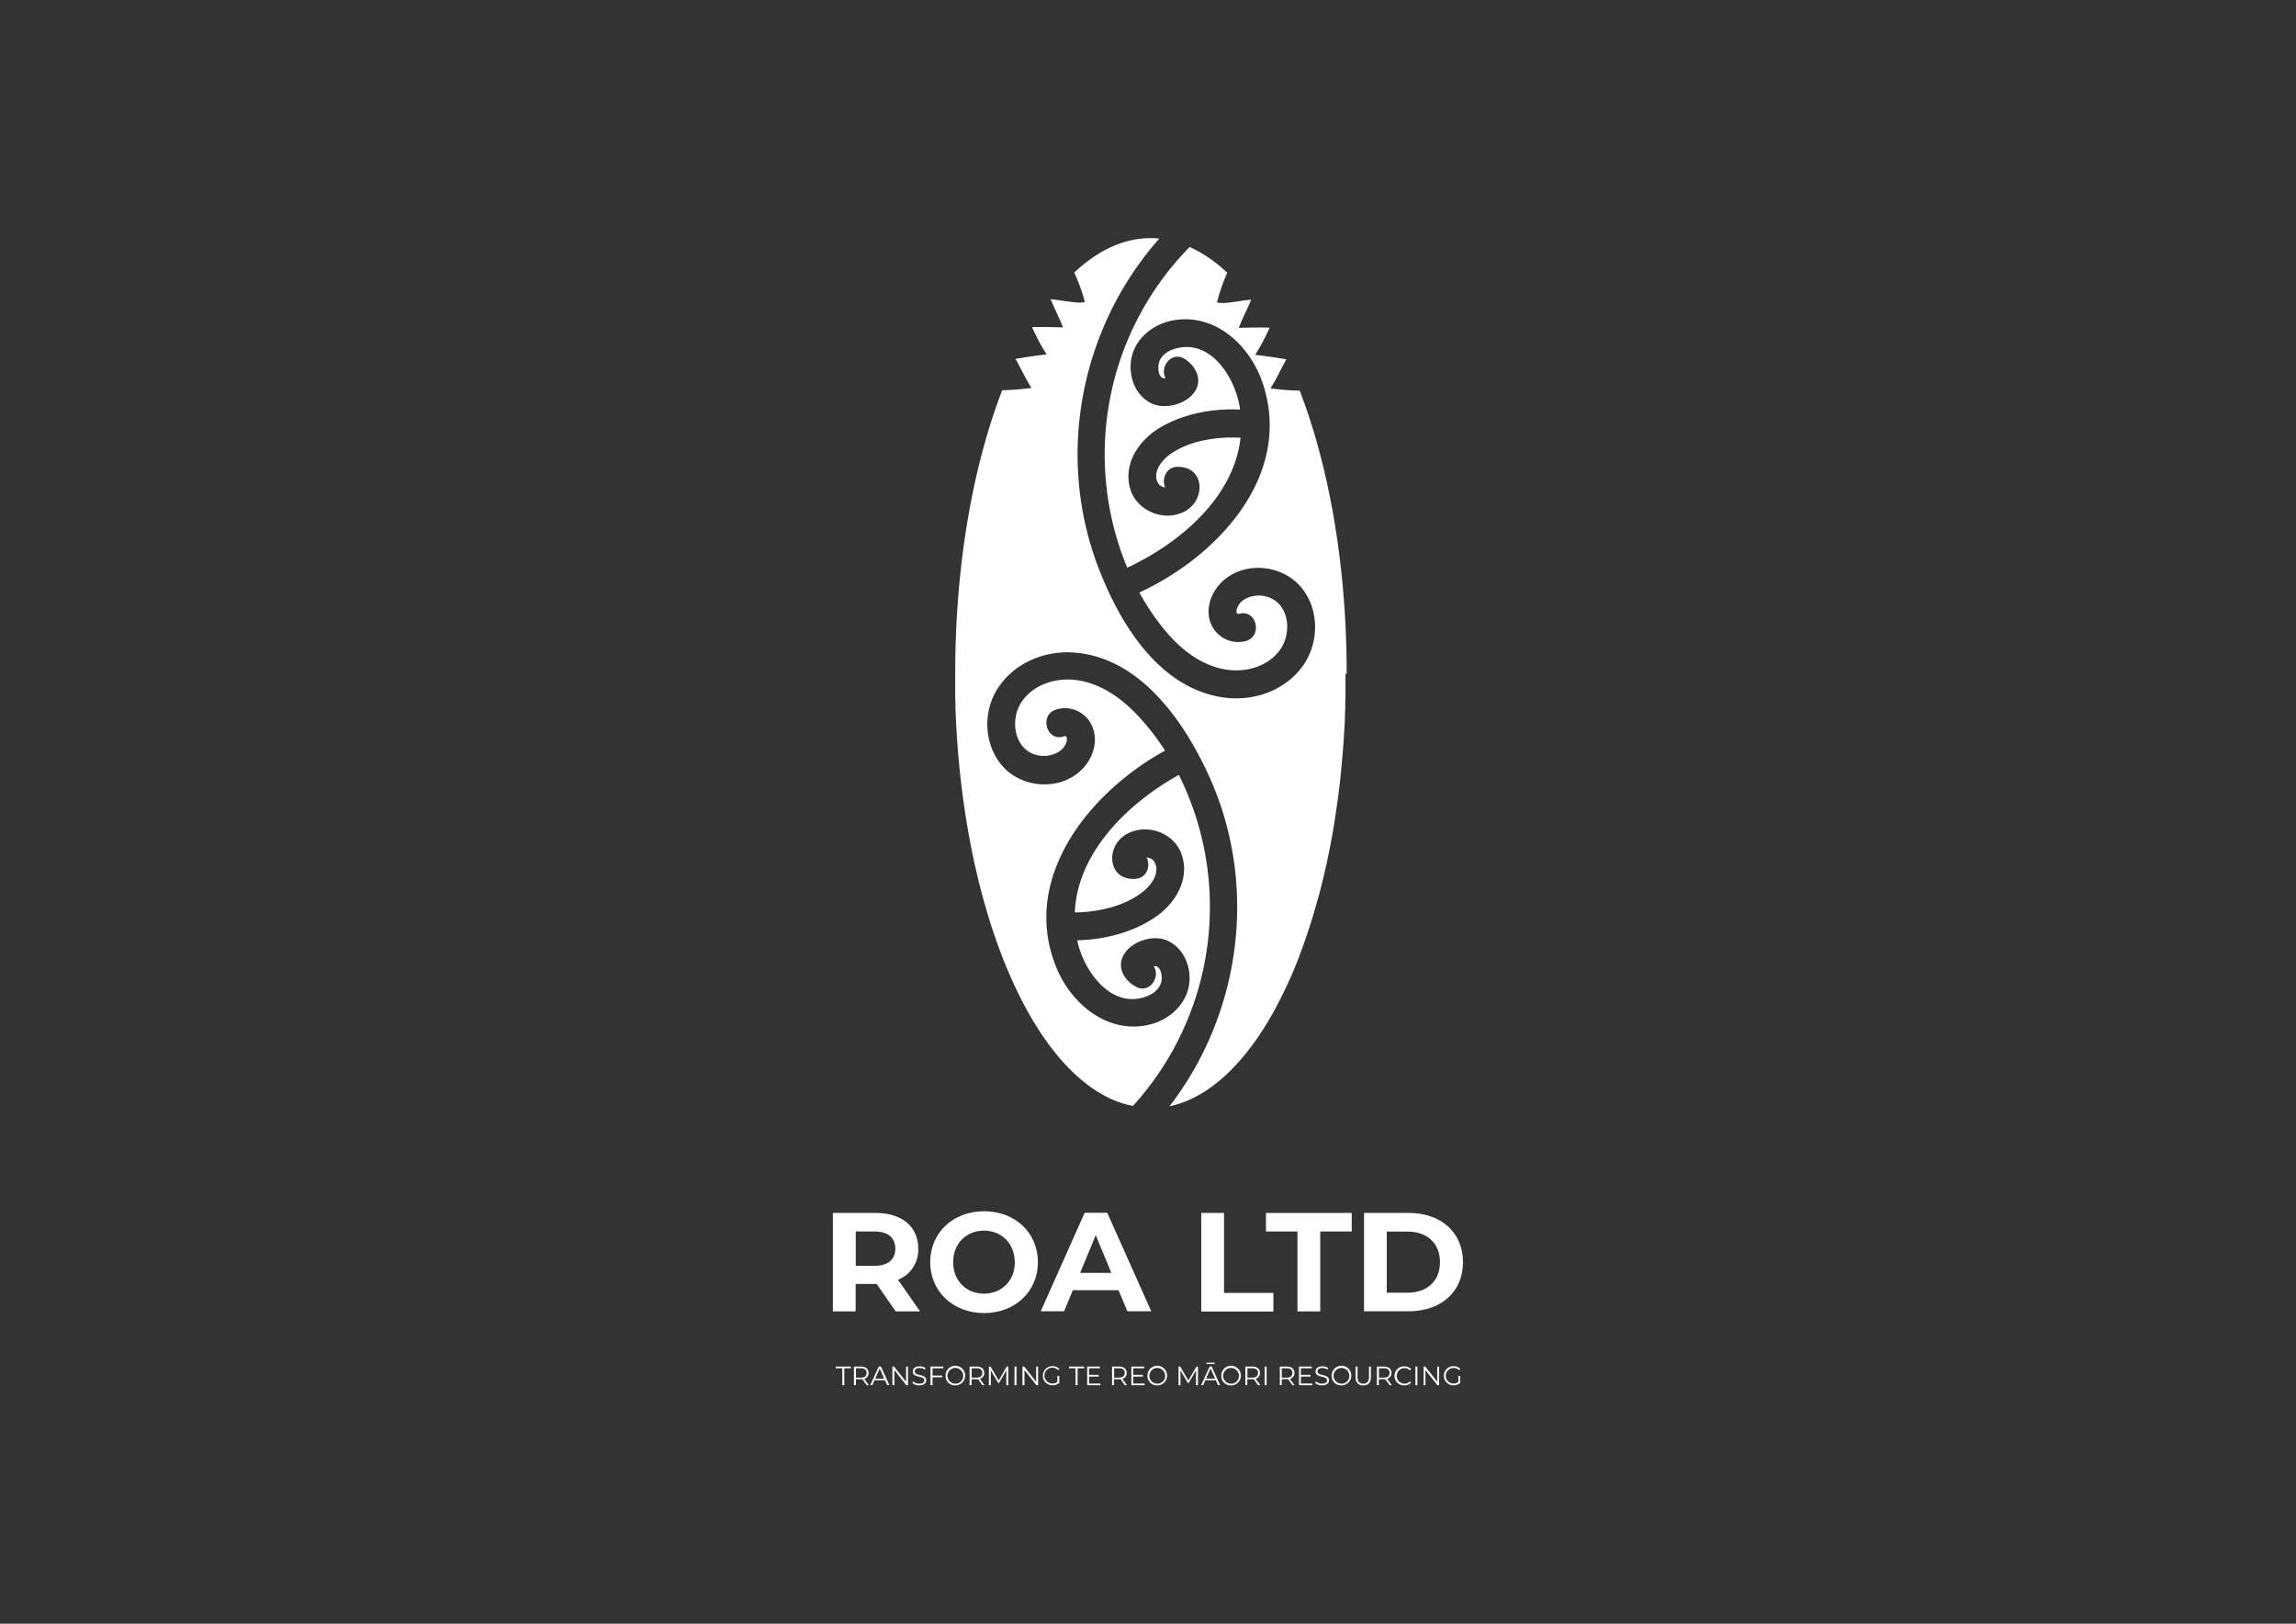 <svg id="Outline" xmlns="http://www.w3.org/2000/svg" viewBox="0 0 841.89 595.28"><rect x="0" y="0" width="841.89" height="595.28" fill="#333333" stroke="none"/><defs><style>.cls-1{fill:#fff;}</style></defs><path class="cls-1" d="M328.44,480.78l-7-10.06h-7.69v10.06h-8.35v-36.1h15.62c9.65,0,15.68,5,15.68,13.1a11.73,11.73,0,0,1-7.42,11.39l8.09,11.61Zm-7.84-29.3h-6.81v12.59h6.81c5.11,0,7.68-2.38,7.68-6.29S325.71,451.48,320.6,451.48Z"/><path class="cls-1" d="M341.08,462.73c0-10.73,8.35-18.67,19.75-18.67s19.75,7.89,19.75,18.67-8.4,18.66-19.75,18.66S341.08,473.45,341.08,462.73Zm31,0c0-6.86-4.84-11.56-11.29-11.56s-11.29,4.7-11.29,11.56,4.84,11.55,11.29,11.55S372.12,469.58,372.12,462.73Z"/><path class="cls-1" d="M410.14,473H393.38l-3.2,7.74h-8.56l16.09-36.1H406l16.14,36.1h-8.76Zm-2.63-6.34-5.73-13.82-5.72,13.82Z"/><path class="cls-1" d="M440.47,444.68h8.35V474h18.1v6.81H440.47Z"/><path class="cls-1" d="M475.75,451.48H464.2v-6.8h31.45v6.8H484.1v29.3h-8.35Z"/><path class="cls-1" d="M500.15,444.68h16.4c11.8,0,19.9,7.11,19.9,18.05s-8.1,18-19.9,18h-16.4Zm16,29.24c7.17,0,11.86-4.28,11.86-11.19s-4.69-11.2-11.86-11.2H508.5v22.39Z"/><path class="cls-1" d="M308.83,501.63h-2.41V501H312v.63h-2.41v6.22h-.72Z"/><path class="cls-1" d="M317.79,507.85l-1.56-2.2a4.8,4.8,0,0,1-.55,0h-1.84v2.17h-.72V501h2.56c1.74,0,2.8.88,2.8,2.35a2.12,2.12,0,0,1-1.57,2.15l1.68,2.35Zm0-4.5c0-1.1-.73-1.72-2.1-1.72h-1.82v3.43h1.82C317,505.06,317.76,504.43,317.76,503.35Z"/><path class="cls-1" d="M324.49,506h-3.81l-.83,1.83h-.75l3.13-6.85H323l3.13,6.85h-.76Zm-.26-.58-1.65-3.69-1.64,3.69Z"/><path class="cls-1" d="M332.94,501v6.85h-.59l-4.41-5.56v5.56h-.72V501h.6l4.41,5.56V501Z"/><path class="cls-1" d="M334.52,507l.29-.56a3.36,3.36,0,0,0,2.26.83c1.28,0,1.84-.53,1.84-1.21,0-1.88-4.22-.72-4.22-3.26,0-1,.78-1.88,2.53-1.88a3.88,3.88,0,0,1,2.12.61l-.24.58a3.49,3.49,0,0,0-1.88-.57c-1.26,0-1.81.56-1.81,1.24,0,1.88,4.21.75,4.21,3.24,0,1-.8,1.87-2.55,1.87A3.72,3.72,0,0,1,334.52,507Z"/><path class="cls-1" d="M341.93,501.63v2.69h3.54v.62h-3.54v2.91h-.73V501h4.7v.63Z"/><path class="cls-1" d="M346.71,504.43a3.6,3.6,0,1,1,3.6,3.48A3.45,3.45,0,0,1,346.71,504.43Zm6.47,0a2.88,2.88,0,1,0-2.87,2.84A2.77,2.77,0,0,0,353.18,504.43Z"/><path class="cls-1" d="M360.21,507.85l-1.56-2.2a4.93,4.93,0,0,1-.55,0h-1.84v2.17h-.73V501h2.57c1.74,0,2.8.88,2.8,2.35a2.12,2.12,0,0,1-1.57,2.15l1.67,2.35Zm0-4.5c0-1.1-.72-1.72-2.09-1.72h-1.82v3.43h1.82C359.45,505.06,360.17,504.43,360.17,503.35Z"/><path class="cls-1" d="M369.73,501v6.85H369v-5.48L366.34,507H366l-2.69-4.58v5.45h-.7V501h.6l3,5.08,2.94-5.08Z"/><path class="cls-1" d="M372,501h.72v6.85H372Z"/><path class="cls-1" d="M380.65,501v6.85h-.6l-4.4-5.56v5.56h-.73V501h.6l4.42,5.56V501Z"/><path class="cls-1" d="M387.71,504.43h.7V507a3.79,3.79,0,0,1-2.52.87,3.49,3.49,0,1,1,0-7,3.37,3.37,0,0,1,2.55,1l-.45.46a2.9,2.9,0,1,0-2.08,4.88,3,3,0,0,0,1.79-.53Z"/><path class="cls-1" d="M394.36,501.63H392V501h5.54v.63h-2.41v6.22h-.72Z"/><path class="cls-1" d="M403.49,507.23v.62h-4.84V501h4.69v.63h-4v2.43h3.54v.62h-3.54v2.55Z"/><path class="cls-1" d="M412.44,507.85l-1.56-2.2a4.93,4.93,0,0,1-.55,0h-1.84v2.17h-.73V501h2.57c1.74,0,2.8.88,2.8,2.35a2.12,2.12,0,0,1-1.57,2.15l1.68,2.35Zm0-4.5c0-1.1-.72-1.72-2.09-1.72h-1.82v3.43h1.82C411.68,505.06,412.4,504.43,412.4,503.35Z"/><path class="cls-1" d="M419.69,507.23v.62h-4.85V501h4.7v.63h-4v2.43h3.54v.62h-3.54v2.55Z"/><path class="cls-1" d="M420.75,504.43a3.6,3.6,0,1,1,3.6,3.48A3.45,3.45,0,0,1,420.75,504.43Zm6.47,0a2.88,2.88,0,1,0-2.87,2.84A2.77,2.77,0,0,0,427.22,504.43Z"/><path class="cls-1" d="M439.26,501v6.85h-.7v-5.48L435.87,507h-.34l-2.69-4.58v5.45h-.7V501h.6l3,5.08,3-5.08Z"/><path class="cls-1" d="M445.79,506H442l-.82,1.83h-.75l3.13-6.85h.71l3.14,6.85h-.77Zm-.26-.58-1.65-3.69-1.64,3.69Zm-.13-5.37h-3v-.46h3Z"/><path class="cls-1" d="M447.81,504.43a3.6,3.6,0,1,1,3.6,3.48A3.45,3.45,0,0,1,447.81,504.43Zm6.47,0a2.88,2.88,0,1,0-2.87,2.84A2.77,2.77,0,0,0,454.28,504.43Z"/><path class="cls-1" d="M461.31,507.85l-1.56-2.2a4.8,4.8,0,0,1-.55,0h-1.84v2.17h-.72V501h2.56c1.74,0,2.8.88,2.8,2.35a2.12,2.12,0,0,1-1.57,2.15l1.68,2.35Zm0-4.5c0-1.1-.73-1.72-2.1-1.72h-1.82v3.43h1.82C460.55,505.06,461.28,504.43,461.28,503.35Z"/><path class="cls-1" d="M463.72,501h.72v6.85h-.72Z"/><path class="cls-1" d="M473.92,507.85l-1.57-2.2a4.68,4.68,0,0,1-.55,0H470v2.17h-.72V501h2.56c1.75,0,2.8.88,2.8,2.35A2.11,2.11,0,0,1,473,505.5l1.67,2.35Zm0-4.5c0-1.1-.72-1.72-2.1-1.72H470v3.43h1.82C473.16,505.06,473.88,504.43,473.88,503.35Z"/><path class="cls-1" d="M481.17,507.23v.62h-4.85V501H481v.63h-4v2.43h3.54v.62h-3.54v2.55Z"/><path class="cls-1" d="M482.22,507l.28-.56a3.36,3.36,0,0,0,2.26.83c1.28,0,1.84-.53,1.84-1.21,0-1.88-4.22-.72-4.22-3.26,0-1,.79-1.88,2.53-1.88a3.88,3.88,0,0,1,2.12.61l-.24.58a3.46,3.46,0,0,0-1.88-.57c-1.25,0-1.81.56-1.81,1.24,0,1.88,4.22.75,4.22,3.24,0,1-.81,1.87-2.56,1.87A3.69,3.69,0,0,1,482.22,507Z"/><path class="cls-1" d="M488.29,504.43a3.6,3.6,0,1,1,3.6,3.48A3.45,3.45,0,0,1,488.29,504.43Zm6.47,0a2.88,2.88,0,1,0-2.87,2.84A2.77,2.77,0,0,0,494.76,504.43Z"/><path class="cls-1" d="M497.05,504.93V501h.73v3.9c0,1.62.76,2.37,2.09,2.37s2.11-.75,2.11-2.37V501h.7v3.93c0,2-1.05,3-2.81,3S497.05,506.89,497.05,504.93Z"/><path class="cls-1" d="M509.55,507.85l-1.57-2.2a4.68,4.68,0,0,1-.55,0h-1.84v2.17h-.72V501h2.56c1.75,0,2.8.88,2.8,2.35a2.11,2.11,0,0,1-1.56,2.15l1.67,2.35Zm0-4.5c0-1.1-.72-1.72-2.1-1.72h-1.82v3.43h1.82C508.79,505.06,509.51,504.43,509.51,503.35Z"/><path class="cls-1" d="M511.34,504.43a3.45,3.45,0,0,1,3.6-3.49,3.29,3.29,0,0,1,2.5,1l-.46.46a2.7,2.7,0,0,0-2-.81,2.84,2.84,0,1,0,0,5.68,2.68,2.68,0,0,0,2-.83l.46.46a3.31,3.31,0,0,1-2.51,1A3.44,3.44,0,0,1,511.34,504.43Z"/><path class="cls-1" d="M519,501h.73v6.85H519Z"/><path class="cls-1" d="M527.68,501v6.85h-.6l-4.41-5.56v5.56H522V501h.6l4.41,5.56V501Z"/><path class="cls-1" d="M534.74,504.43h.69V507a3.74,3.74,0,0,1-2.51.87,3.49,3.49,0,1,1,0-7,3.34,3.34,0,0,1,2.54,1l-.45.46a2.76,2.76,0,0,0-2.06-.8,2.84,2.84,0,1,0,0,5.68,3,3,0,0,0,1.79-.53Z"/><path class="cls-1" d="M493.79,246.86c0-.51,0-1,0-1.52h0c-.16-39-6.61-74.62-17.22-102.13a87.32,87.32,0,0,1-10.72-.84l.07-.11c1.83-2.79,3.14-5.66,4.78-8.73q.46-.89,1-1.8h-.05l-2.29-.38c-3.07-.49-5.87-.89-9.12-1.27a.28.28,0,0,0,.05-.09,63.92,63.92,0,0,0,3.91-7c.48-.95.93-1.91,1.38-2.87h0c-1.06,0-2.1-.07-3.15-.07-2.72,0-5.37.08-8.15.13a.26.26,0,0,0,0-.08c.93-2.46,2.24-5.16,3.4-7.72.39-.87.76-1.7,1.1-2.52h0c-.78.07-1.6.16-2.45.27h0c-2.2.3-4.53.71-6.59.87a10.66,10.66,0,0,1-3.52-.12s0,0,0,0A70.55,70.55,0,0,1,450,100v0a50.32,50.32,0,0,0-13.78-9.46,108.43,108.43,0,0,0-22.89,117.59c19.33-9,39.15-25.81,41.55-47.65-8.71-.45-18.49.95-25.74,6-2.82,2-6.16,5.83-4.95,9.65a3.45,3.45,0,0,0,2.88,2.53h.15c-1.31-3,.28-7.48,4.63-7.51,9.93-.07,10.32,12.05,2.75,16.24s-17.81,0-20.19-8.23c-2.68-9.3,3.36-17.94,11.1-22.48,8.65-5.08,19.23-7,29.2-6.52-.05-.3-.07-.6-.12-.91-1.74-10.68-10.48-25-23.43-21.49-2.7.73-5.4,2.39-6.21,5.24-.42,1.51-.36,4.71,1.36,5.58a1.36,1.36,0,0,0,1.06,0c-2.29-4,2.24-10,7-7,5,3.18,7.07,9.17,2.3,13.67-3.69,3.48-10.48,4.84-15,2.36-5.71-3.11-8-10.18-6.79-16.31,1.48-7.41,8.12-12.59,15.36-13.86,15.58-2.74,28.34,9.46,32.87,23.35,11,33.64-16.79,63.24-45.14,76.34l-.2.08a88.72,88.72,0,0,0,9.17,13.62c5.43,6.61,12.3,12.32,20.81,14.3,7.83,1.83,17-.25,21.77-7.13,3.84-5.51,3.46-15-3-18.43a10.61,10.61,0,0,0-9.79-.07,6.62,6.62,0,0,0-3.05,3.26c-.34.94-.58,2.62.72,2.26,6.36-1.74,8.73,8.22,2.38,10a10.86,10.86,0,0,1-13.17-7.49c-1.54-5.42,1-11.25,5.13-14.82,8.28-7.18,21.88-5.51,28.62,2.91,6.59,8.22,6.3,20.45.15,28.8-6.49,8.82-17.87,12.75-28.53,11.33-24.13-3.23-38.68-27.6-46.49-48.37-15.42-41-6.05-87.55,22.6-119.92-1-.1-2.06-.16-3.11-.16-10,0-19.43,4.5-28.06,12.62v0a70.55,70.55,0,0,1,3.87,10.8s0,0,0,0a10.66,10.66,0,0,1-3.52.12c-2.06-.16-4.39-.57-6.59-.87h0c-.85-.11-1.67-.2-2.45-.27h0c.34.82.71,1.65,1.1,2.52,1.16,2.56,2.47,5.26,3.4,7.72a.26.26,0,0,0,0,.08c-2.78-.05-5.43-.14-8.15-.13-1,0-2.09,0-3.15.07h0c.45,1,.9,1.92,1.38,2.87a63.92,63.92,0,0,0,3.91,7,.28.28,0,0,0,.05.09c-3.25.38-6.05.78-9.12,1.27l-2.29.38h0q.52.92,1,1.8c1.64,3.07,3,5.94,4.78,8.73l.07.11a87.32,87.32,0,0,1-10.72.84c-10.61,27.51-17.06,63.15-17.23,102.13h0c0,.51,0,1,0,1.53h0v0c0,1.37,0,2.74,0,4.1l0,1.52c0,.86,0,1.72,0,2.58s.05,1.84.08,2.76c0,.43,0,.87,0,1.3,0,1.15.09,2.29.14,3.43,0,.2,0,.4,0,.6,1.16,25.46,5,49.15,10.94,69.64h0c.29,1,.58,2,.88,3,0,.08.05.17.08.25.27.92.56,1.82.85,2.72,0,.16.09.31.14.46.26.83.54,1.65.81,2.46.07.22.14.45.22.67.25.74.5,1.47.76,2.19l.3.88c.23.65.46,1.28.7,1.92.13.36.26.74.4,1.11l.63,1.64c.17.44.33.88.5,1.31s.37.93.56,1.39.4,1,.61,1.52.31.75.47,1.12l.72,1.71.39.9.84,1.88a.37.37,0,0,0,.05.11h0q2.76,6.07,5.8,11.47h0s0,0,0,0h0c7.2,12.77,15.53,22.53,24.61,28.42h0l.2.13c.37.24.75.46,1.12.69l.66.4,1.12.62.68.37,1.13.55c.23.11.45.23.68.33.41.19.82.36,1.24.53l.52.23.05,0c.74.29,1.48.55,2.23.8l.24.08.36.1c.6.19,1.21.36,1.82.51l.36.1.16,0c.37.09.75.15,1.13.23a108.48,108.48,0,0,0,16.82-121.35c-18.66,10.34-37.27,28.47-38.15,50.43,8.72-.16,18.38-2.24,25.26-7.83,2.68-2.18,5.73-6.24,4.27-10a3.46,3.46,0,0,0-3.05-2.32h-.15c1.51,2.93.24,7.49-4.1,7.82-9.9.76-11.13-11.31-3.87-16s17.77-1.25,20.71,6.81c3.32,9.09-2.1,18.13-9.51,23.2-8.27,5.67-18.7,8.29-28.68,8.53.07.3.12.59.19.89,2.48,10.54,12.19,24.21,24.86,19.82,2.64-.92,5.22-2.76,5.83-5.66.32-1.53,0-4.72-1.74-5.47a1.41,1.41,0,0,0-1.07,0c2.56,3.84-1.53,10.14-6.5,7.46-5.22-2.83-7.68-8.65-3.23-13.47,3.44-3.73,10.12-5.57,14.82-3.41,5.92,2.71,8.7,9.61,7.91,15.8-1,7.5-7.23,13.13-14.36,14.9-15.35,3.82-28.93-7.47-34.41-21-13.3-32.8,12.36-64.26,39.73-79.3l.19-.09a88.27,88.27,0,0,0-10.08-12.94c-5.88-6.23-13.13-11.44-21.76-12.83-7.93-1.28-16.91,1.43-21.22,8.62-3.45,5.76-2.41,15.19,4.29,18.18a10.62,10.62,0,0,0,9.77-.61,6.66,6.66,0,0,0,2.82-3.47c.27-1,.39-2.65-.87-2.2-6.23,2.18-9.29-7.59-3.08-9.77A10.87,10.87,0,0,1,400.76,267c1.92,5.3-.23,11.3-4.09,15.14-7.76,7.74-21.44,7-28.75-.92-7.14-7.74-7.7-20-2.15-28.72,5.86-9.24,16.94-14,27.68-13.28,24.3,1.55,40.5,24.85,49.74,45,18.25,39.86,12.08,87.06-14.35,121.35.42-.08.83-.17,1.24-.27h0c.46-.11.92-.25,1.38-.38l1-.31h0c.64-.21,1.28-.45,1.92-.69l.53-.21h0c.67-.28,1.34-.57,2-.89h0l.6-.28h0c.64-.31,1.28-.65,1.91-1h0l.27-.14h0c.74-.41,1.47-.86,2.2-1.33l.16-.1h0c9.07-5.89,17.41-15.65,24.61-28.42h0s0,0,0,0h0q3-5.39,5.8-11.47h0l.05-.12c.28-.61.55-1.23.82-1.85l0,0,.39-.89h0c.24-.56.47-1.12.71-1.69l0,0c.15-.37.31-.73.46-1.1h0l.6-1.49,0,0,.55-1.38h0c.16-.43.33-.86.49-1.28l0-.05.61-1.62h0l.39-1.08v0c.23-.63.47-1.26.69-1.9h0c.1-.28.19-.57.29-.85l0,0,.75-2.18h0l.21-.64v0l.81-2.45h0c0-.14.09-.28.13-.42l0,0,.84-2.71h0a1.87,1.87,0,0,1,.07-.22v0c.38-1.24.74-2.49,1.1-3.75.06-.19.11-.38.16-.57.33-1.13.64-2.28,1-3.43,0-.18.09-.36.14-.54,1.05-4,2-8.06,2.93-12.24.05-.26.1-.51.16-.77.24-1.14.47-2.28.7-3.44.06-.28.11-.56.17-.84q.38-1.9.72-3.84c0-.12.05-.24.07-.36.26-1.46.52-2.94.76-4.42l0-.17c.22-1.35.43-2.71.64-4.08l.15-1.06c.17-1.1.32-2.2.47-3.31.06-.4.11-.81.17-1.21.15-1.16.3-2.33.44-3.5,0-.31.07-.61.11-.91.18-1.5.34-3,.5-4.52l0-.3c.14-1.37.27-2.75.4-4.14,0-.43.07-.87.11-1.31.1-1.08.18-2.15.27-3.24,0-.49.07-1,.11-1.47.08-1.11.15-2.22.22-3.33,0-.42.06-.84.08-1.27.09-1.53.18-3.08.25-4.63h0a1.41,1.41,0,0,1,0-.2c0-.17,0-.33,0-.5,0-1.1.09-2.21.13-3.32h0c0-.23,0-.47,0-.7s0-.38,0-.58c0-.92.05-1.84.07-2.77h0c0-.55,0-1.1,0-1.65,0-.22,0-.44,0-.66,0-.59,0-1.18,0-1.78h0c0-.72,0-1.44,0-2.16s0-1.31,0-2Z"/></svg>